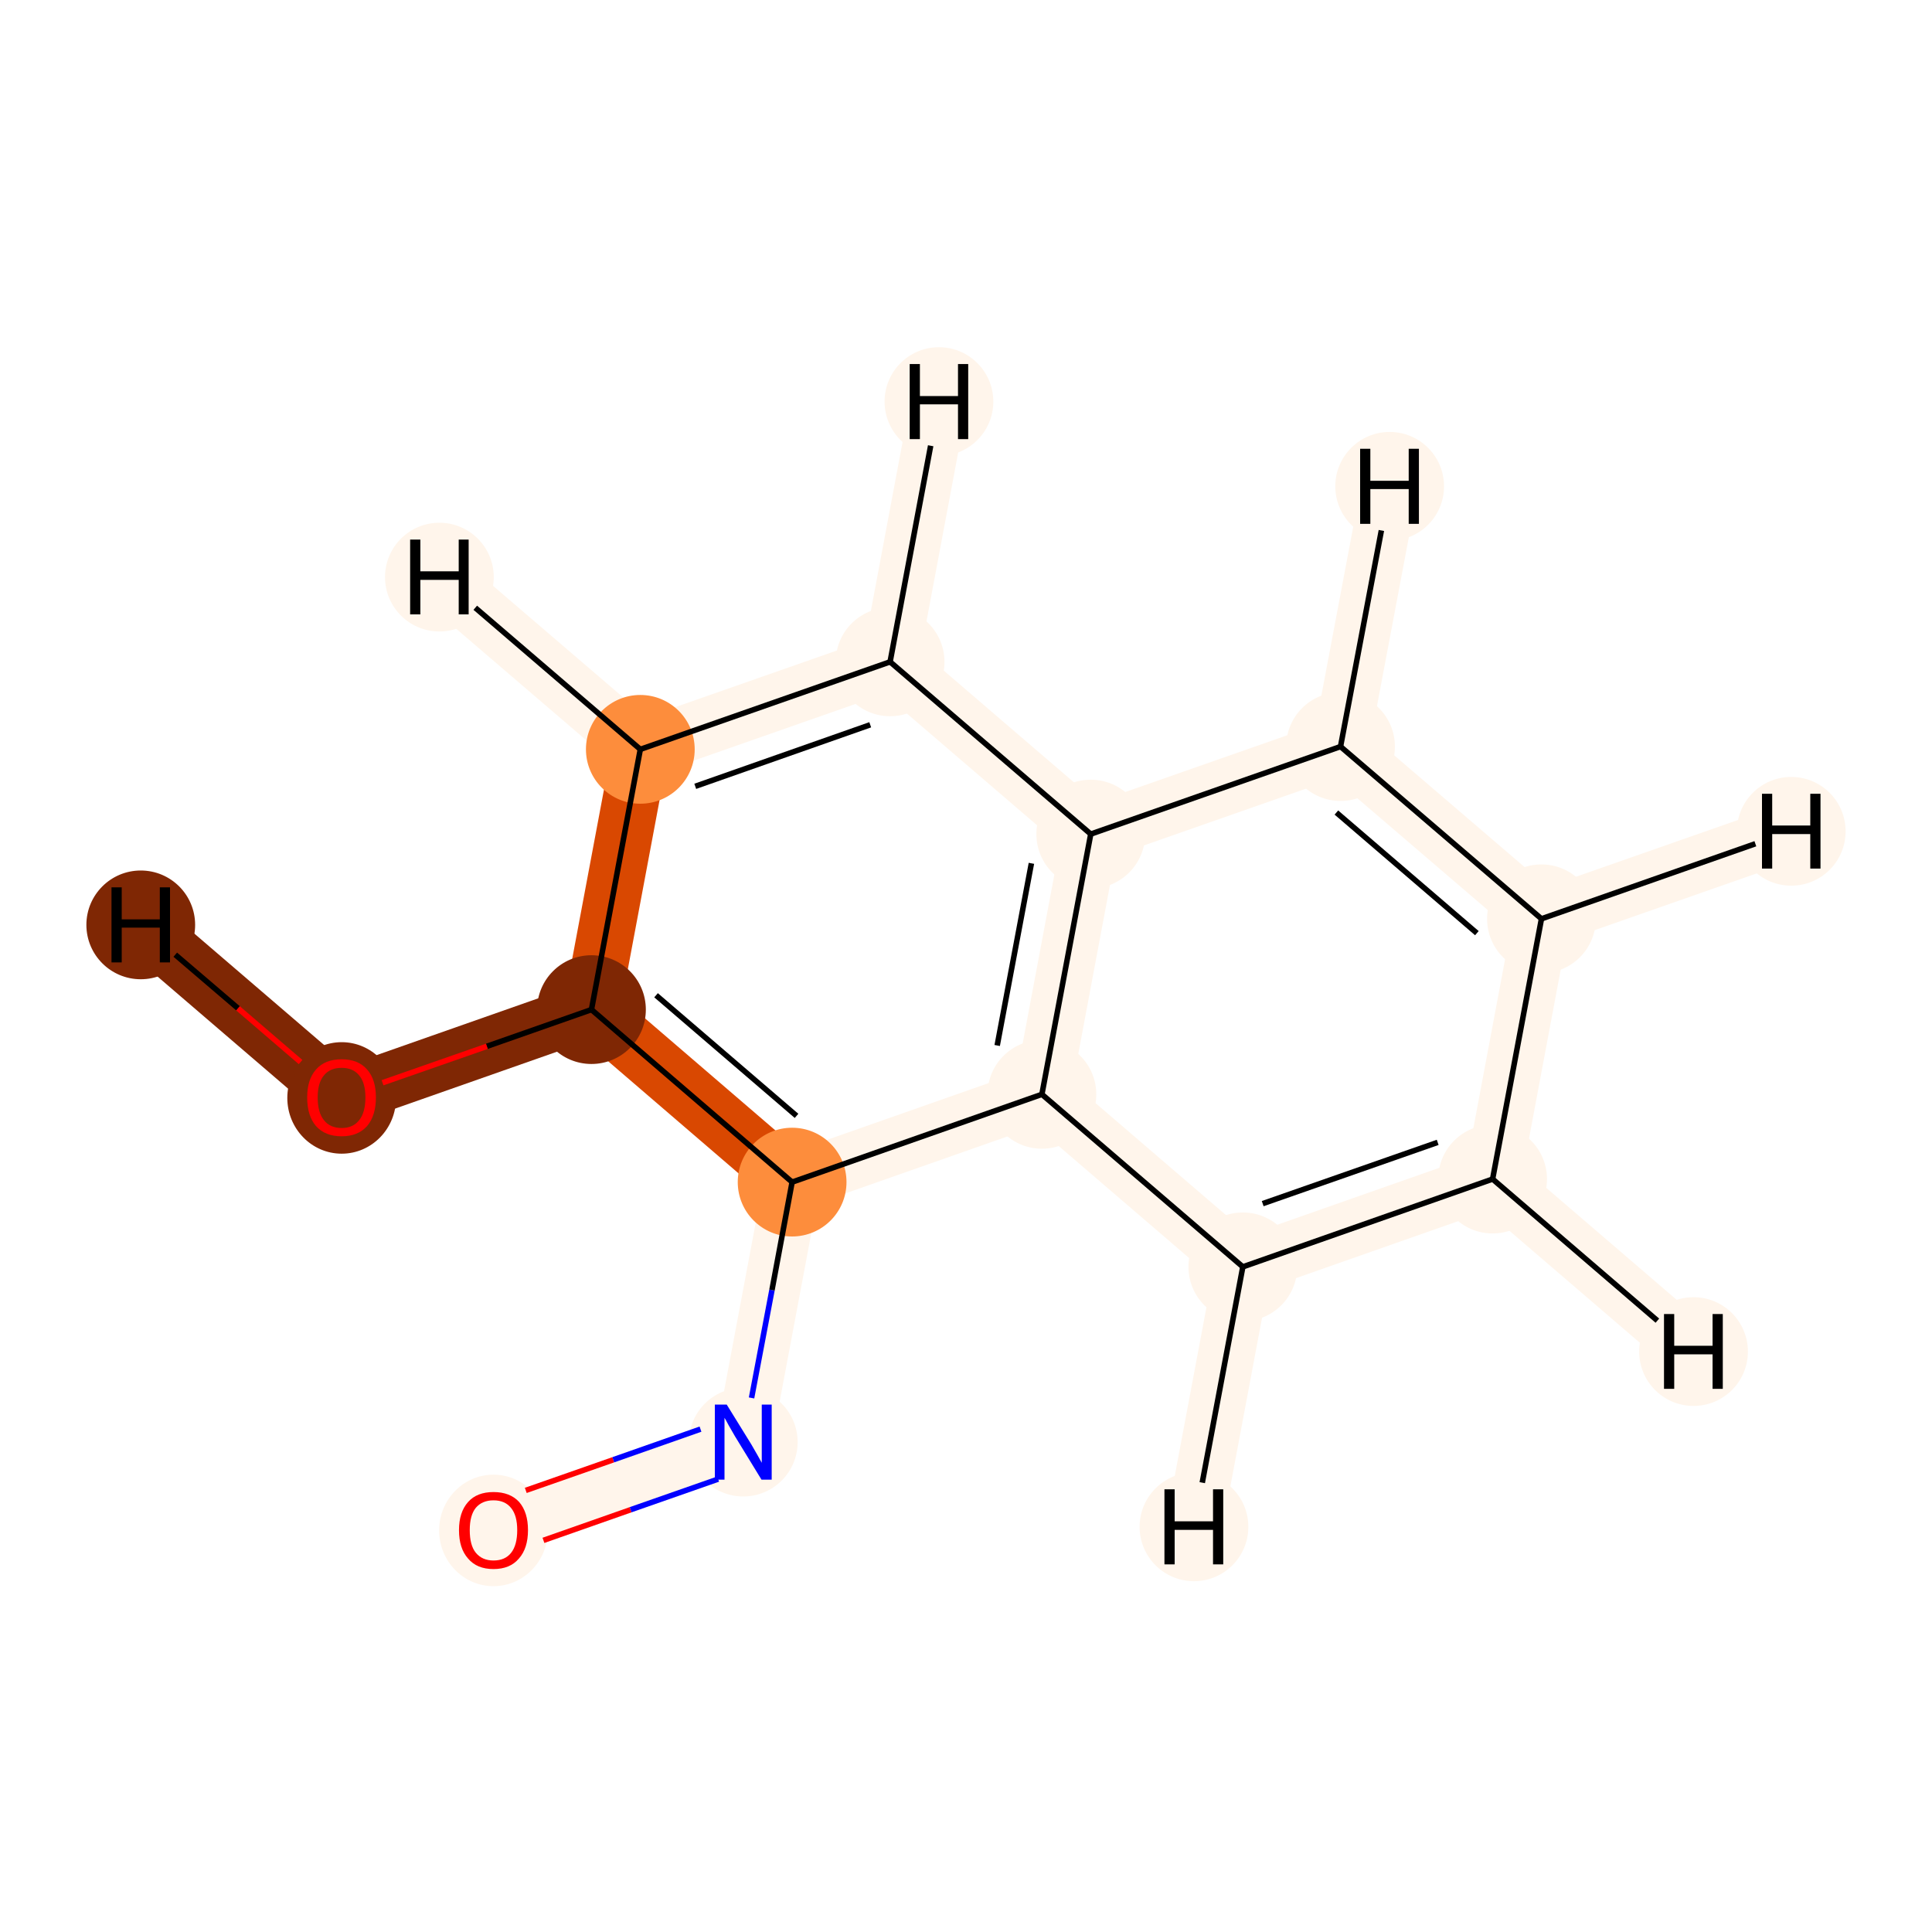 <?xml version='1.0' encoding='iso-8859-1'?>
<svg version='1.1' baseProfile='full'
              xmlns='http://www.w3.org/2000/svg'
                      xmlns:rdkit='http://www.rdkit.org/xml'
                      xmlns:xlink='http://www.w3.org/1999/xlink'
                  xml:space='preserve'
width='700px' height='700px' viewBox='0 0 700 700'>
<!-- END OF HEADER -->
<rect style='opacity:1.0;fill:#FFFFFF;stroke:none' width='700.0' height='700.0' x='0.0' y='0.0'> </rect>
<path d='M 178.8,554.3 L 269.3,522.5' style='fill:none;fill-rule:evenodd;stroke:#FFF5EB;stroke-width:20.5px;stroke-linecap:butt;stroke-linejoin:miter;stroke-opacity:1' />
<path d='M 269.3,522.5 L 287.0,428.3' style='fill:none;fill-rule:evenodd;stroke:#FFF5EB;stroke-width:20.5px;stroke-linecap:butt;stroke-linejoin:miter;stroke-opacity:1' />
<path d='M 287.0,428.3 L 214.3,365.8' style='fill:none;fill-rule:evenodd;stroke:#D94801;stroke-width:20.5px;stroke-linecap:butt;stroke-linejoin:miter;stroke-opacity:1' />
<path d='M 287.0,428.3 L 377.5,396.5' style='fill:none;fill-rule:evenodd;stroke:#FFF5EB;stroke-width:20.5px;stroke-linecap:butt;stroke-linejoin:miter;stroke-opacity:1' />
<path d='M 214.3,365.8 L 123.8,397.6' style='fill:none;fill-rule:evenodd;stroke:#7F2704;stroke-width:20.5px;stroke-linecap:butt;stroke-linejoin:miter;stroke-opacity:1' />
<path d='M 214.3,365.8 L 232.0,271.5' style='fill:none;fill-rule:evenodd;stroke:#D94801;stroke-width:20.5px;stroke-linecap:butt;stroke-linejoin:miter;stroke-opacity:1' />
<path d='M 123.8,397.6 L 51.0,335.1' style='fill:none;fill-rule:evenodd;stroke:#7F2704;stroke-width:20.5px;stroke-linecap:butt;stroke-linejoin:miter;stroke-opacity:1' />
<path d='M 232.0,271.5 L 322.5,239.8' style='fill:none;fill-rule:evenodd;stroke:#FFF5EB;stroke-width:20.5px;stroke-linecap:butt;stroke-linejoin:miter;stroke-opacity:1' />
<path d='M 232.0,271.5 L 159.2,209.1' style='fill:none;fill-rule:evenodd;stroke:#FFF5EB;stroke-width:20.5px;stroke-linecap:butt;stroke-linejoin:miter;stroke-opacity:1' />
<path d='M 322.5,239.8 L 395.2,302.2' style='fill:none;fill-rule:evenodd;stroke:#FFF5EB;stroke-width:20.5px;stroke-linecap:butt;stroke-linejoin:miter;stroke-opacity:1' />
<path d='M 322.5,239.8 L 340.2,145.5' style='fill:none;fill-rule:evenodd;stroke:#FFF5EB;stroke-width:20.5px;stroke-linecap:butt;stroke-linejoin:miter;stroke-opacity:1' />
<path d='M 395.2,302.2 L 377.5,396.5' style='fill:none;fill-rule:evenodd;stroke:#FFF5EB;stroke-width:20.5px;stroke-linecap:butt;stroke-linejoin:miter;stroke-opacity:1' />
<path d='M 395.2,302.2 L 485.7,270.5' style='fill:none;fill-rule:evenodd;stroke:#FFF5EB;stroke-width:20.5px;stroke-linecap:butt;stroke-linejoin:miter;stroke-opacity:1' />
<path d='M 377.5,396.5 L 450.3,459.0' style='fill:none;fill-rule:evenodd;stroke:#FFF5EB;stroke-width:20.5px;stroke-linecap:butt;stroke-linejoin:miter;stroke-opacity:1' />
<path d='M 450.3,459.0 L 540.8,427.2' style='fill:none;fill-rule:evenodd;stroke:#FFF5EB;stroke-width:20.5px;stroke-linecap:butt;stroke-linejoin:miter;stroke-opacity:1' />
<path d='M 450.3,459.0 L 432.6,553.2' style='fill:none;fill-rule:evenodd;stroke:#FFF5EB;stroke-width:20.5px;stroke-linecap:butt;stroke-linejoin:miter;stroke-opacity:1' />
<path d='M 540.8,427.2 L 558.5,332.9' style='fill:none;fill-rule:evenodd;stroke:#FFF5EB;stroke-width:20.5px;stroke-linecap:butt;stroke-linejoin:miter;stroke-opacity:1' />
<path d='M 540.8,427.2 L 613.6,489.7' style='fill:none;fill-rule:evenodd;stroke:#FFF5EB;stroke-width:20.5px;stroke-linecap:butt;stroke-linejoin:miter;stroke-opacity:1' />
<path d='M 558.5,332.9 L 485.7,270.5' style='fill:none;fill-rule:evenodd;stroke:#FFF5EB;stroke-width:20.5px;stroke-linecap:butt;stroke-linejoin:miter;stroke-opacity:1' />
<path d='M 558.5,332.9 L 649.0,301.2' style='fill:none;fill-rule:evenodd;stroke:#FFF5EB;stroke-width:20.5px;stroke-linecap:butt;stroke-linejoin:miter;stroke-opacity:1' />
<path d='M 485.7,270.5 L 503.5,176.2' style='fill:none;fill-rule:evenodd;stroke:#FFF5EB;stroke-width:20.5px;stroke-linecap:butt;stroke-linejoin:miter;stroke-opacity:1' />
<ellipse cx='178.8' cy='554.5' rx='19.2' ry='19.7'  style='fill:#FFF5EB;fill-rule:evenodd;stroke:#FFF5EB;stroke-width:1.0px;stroke-linecap:butt;stroke-linejoin:miter;stroke-opacity:1' />
<ellipse cx='269.3' cy='522.5' rx='19.2' ry='19.2'  style='fill:#FFF5EB;fill-rule:evenodd;stroke:#FFF5EB;stroke-width:1.0px;stroke-linecap:butt;stroke-linejoin:miter;stroke-opacity:1' />
<ellipse cx='287.0' cy='428.3' rx='19.2' ry='19.2'  style='fill:#FD8D3C;fill-rule:evenodd;stroke:#FD8D3C;stroke-width:1.0px;stroke-linecap:butt;stroke-linejoin:miter;stroke-opacity:1' />
<ellipse cx='214.3' cy='365.8' rx='19.2' ry='19.2'  style='fill:#7F2704;fill-rule:evenodd;stroke:#7F2704;stroke-width:1.0px;stroke-linecap:butt;stroke-linejoin:miter;stroke-opacity:1' />
<ellipse cx='123.8' cy='397.8' rx='19.2' ry='19.7'  style='fill:#7F2704;fill-rule:evenodd;stroke:#7F2704;stroke-width:1.0px;stroke-linecap:butt;stroke-linejoin:miter;stroke-opacity:1' />
<ellipse cx='232.0' cy='271.5' rx='19.2' ry='19.2'  style='fill:#FD8D3C;fill-rule:evenodd;stroke:#FD8D3C;stroke-width:1.0px;stroke-linecap:butt;stroke-linejoin:miter;stroke-opacity:1' />
<ellipse cx='322.5' cy='239.8' rx='19.2' ry='19.2'  style='fill:#FFF5EB;fill-rule:evenodd;stroke:#FFF5EB;stroke-width:1.0px;stroke-linecap:butt;stroke-linejoin:miter;stroke-opacity:1' />
<ellipse cx='395.2' cy='302.2' rx='19.2' ry='19.2'  style='fill:#FFF5EB;fill-rule:evenodd;stroke:#FFF5EB;stroke-width:1.0px;stroke-linecap:butt;stroke-linejoin:miter;stroke-opacity:1' />
<ellipse cx='377.5' cy='396.5' rx='19.2' ry='19.2'  style='fill:#FFF5EB;fill-rule:evenodd;stroke:#FFF5EB;stroke-width:1.0px;stroke-linecap:butt;stroke-linejoin:miter;stroke-opacity:1' />
<ellipse cx='450.3' cy='459.0' rx='19.2' ry='19.2'  style='fill:#FFF5EB;fill-rule:evenodd;stroke:#FFF5EB;stroke-width:1.0px;stroke-linecap:butt;stroke-linejoin:miter;stroke-opacity:1' />
<ellipse cx='540.8' cy='427.2' rx='19.2' ry='19.2'  style='fill:#FFF5EB;fill-rule:evenodd;stroke:#FFF5EB;stroke-width:1.0px;stroke-linecap:butt;stroke-linejoin:miter;stroke-opacity:1' />
<ellipse cx='558.5' cy='332.9' rx='19.2' ry='19.2'  style='fill:#FFF5EB;fill-rule:evenodd;stroke:#FFF5EB;stroke-width:1.0px;stroke-linecap:butt;stroke-linejoin:miter;stroke-opacity:1' />
<ellipse cx='485.7' cy='270.5' rx='19.2' ry='19.2'  style='fill:#FFF5EB;fill-rule:evenodd;stroke:#FFF5EB;stroke-width:1.0px;stroke-linecap:butt;stroke-linejoin:miter;stroke-opacity:1' />
<ellipse cx='51.0' cy='335.1' rx='19.2' ry='19.2'  style='fill:#7F2704;fill-rule:evenodd;stroke:#7F2704;stroke-width:1.0px;stroke-linecap:butt;stroke-linejoin:miter;stroke-opacity:1' />
<ellipse cx='159.2' cy='209.1' rx='19.2' ry='19.2'  style='fill:#FFF5EB;fill-rule:evenodd;stroke:#FFF5EB;stroke-width:1.0px;stroke-linecap:butt;stroke-linejoin:miter;stroke-opacity:1' />
<ellipse cx='340.2' cy='145.5' rx='19.2' ry='19.2'  style='fill:#FFF5EB;fill-rule:evenodd;stroke:#FFF5EB;stroke-width:1.0px;stroke-linecap:butt;stroke-linejoin:miter;stroke-opacity:1' />
<ellipse cx='432.6' cy='553.2' rx='19.2' ry='19.2'  style='fill:#FFF5EB;fill-rule:evenodd;stroke:#FFF5EB;stroke-width:1.0px;stroke-linecap:butt;stroke-linejoin:miter;stroke-opacity:1' />
<ellipse cx='613.6' cy='489.7' rx='19.2' ry='19.2'  style='fill:#FFF5EB;fill-rule:evenodd;stroke:#FFF5EB;stroke-width:1.0px;stroke-linecap:butt;stroke-linejoin:miter;stroke-opacity:1' />
<ellipse cx='649.0' cy='301.2' rx='19.2' ry='19.2'  style='fill:#FFF5EB;fill-rule:evenodd;stroke:#FFF5EB;stroke-width:1.0px;stroke-linecap:butt;stroke-linejoin:miter;stroke-opacity:1' />
<ellipse cx='503.5' cy='176.2' rx='19.2' ry='19.2'  style='fill:#FFF5EB;fill-rule:evenodd;stroke:#FFF5EB;stroke-width:1.0px;stroke-linecap:butt;stroke-linejoin:miter;stroke-opacity:1' />
<path class='bond-0 atom-0 atom-1' d='M 196.9,558.1 L 228.5,547.0' style='fill:none;fill-rule:evenodd;stroke:#FF0000;stroke-width:2.0px;stroke-linecap:butt;stroke-linejoin:miter;stroke-opacity:1' />
<path class='bond-0 atom-0 atom-1' d='M 228.5,547.0 L 260.2,535.9' style='fill:none;fill-rule:evenodd;stroke:#0000FF;stroke-width:2.0px;stroke-linecap:butt;stroke-linejoin:miter;stroke-opacity:1' />
<path class='bond-0 atom-0 atom-1' d='M 190.5,540.0 L 222.2,528.9' style='fill:none;fill-rule:evenodd;stroke:#FF0000;stroke-width:2.0px;stroke-linecap:butt;stroke-linejoin:miter;stroke-opacity:1' />
<path class='bond-0 atom-0 atom-1' d='M 222.2,528.9 L 253.8,517.8' style='fill:none;fill-rule:evenodd;stroke:#0000FF;stroke-width:2.0px;stroke-linecap:butt;stroke-linejoin:miter;stroke-opacity:1' />
<path class='bond-1 atom-1 atom-2' d='M 272.3,506.5 L 279.7,467.4' style='fill:none;fill-rule:evenodd;stroke:#0000FF;stroke-width:2.0px;stroke-linecap:butt;stroke-linejoin:miter;stroke-opacity:1' />
<path class='bond-1 atom-1 atom-2' d='M 279.7,467.4 L 287.0,428.3' style='fill:none;fill-rule:evenodd;stroke:#000000;stroke-width:2.0px;stroke-linecap:butt;stroke-linejoin:miter;stroke-opacity:1' />
<path class='bond-2 atom-2 atom-3' d='M 287.0,428.3 L 214.3,365.8' style='fill:none;fill-rule:evenodd;stroke:#000000;stroke-width:2.0px;stroke-linecap:butt;stroke-linejoin:miter;stroke-opacity:1' />
<path class='bond-2 atom-2 atom-3' d='M 288.6,404.3 L 237.7,360.6' style='fill:none;fill-rule:evenodd;stroke:#000000;stroke-width:2.0px;stroke-linecap:butt;stroke-linejoin:miter;stroke-opacity:1' />
<path class='bond-12 atom-8 atom-2' d='M 377.5,396.5 L 287.0,428.3' style='fill:none;fill-rule:evenodd;stroke:#000000;stroke-width:2.0px;stroke-linecap:butt;stroke-linejoin:miter;stroke-opacity:1' />
<path class='bond-3 atom-3 atom-4' d='M 214.3,365.8 L 176.4,379.1' style='fill:none;fill-rule:evenodd;stroke:#000000;stroke-width:2.0px;stroke-linecap:butt;stroke-linejoin:miter;stroke-opacity:1' />
<path class='bond-3 atom-3 atom-4' d='M 176.4,379.1 L 138.6,392.3' style='fill:none;fill-rule:evenodd;stroke:#FF0000;stroke-width:2.0px;stroke-linecap:butt;stroke-linejoin:miter;stroke-opacity:1' />
<path class='bond-4 atom-3 atom-5' d='M 214.3,365.8 L 232.0,271.5' style='fill:none;fill-rule:evenodd;stroke:#000000;stroke-width:2.0px;stroke-linecap:butt;stroke-linejoin:miter;stroke-opacity:1' />
<path class='bond-14 atom-4 atom-13' d='M 108.9,384.8 L 86.2,365.3' style='fill:none;fill-rule:evenodd;stroke:#FF0000;stroke-width:2.0px;stroke-linecap:butt;stroke-linejoin:miter;stroke-opacity:1' />
<path class='bond-14 atom-4 atom-13' d='M 86.2,365.3 L 63.5,345.9' style='fill:none;fill-rule:evenodd;stroke:#000000;stroke-width:2.0px;stroke-linecap:butt;stroke-linejoin:miter;stroke-opacity:1' />
<path class='bond-5 atom-5 atom-6' d='M 232.0,271.5 L 322.5,239.8' style='fill:none;fill-rule:evenodd;stroke:#000000;stroke-width:2.0px;stroke-linecap:butt;stroke-linejoin:miter;stroke-opacity:1' />
<path class='bond-5 atom-5 atom-6' d='M 251.9,284.9 L 315.3,262.6' style='fill:none;fill-rule:evenodd;stroke:#000000;stroke-width:2.0px;stroke-linecap:butt;stroke-linejoin:miter;stroke-opacity:1' />
<path class='bond-15 atom-5 atom-14' d='M 232.0,271.5 L 172.2,220.2' style='fill:none;fill-rule:evenodd;stroke:#000000;stroke-width:2.0px;stroke-linecap:butt;stroke-linejoin:miter;stroke-opacity:1' />
<path class='bond-6 atom-6 atom-7' d='M 322.5,239.8 L 395.2,302.2' style='fill:none;fill-rule:evenodd;stroke:#000000;stroke-width:2.0px;stroke-linecap:butt;stroke-linejoin:miter;stroke-opacity:1' />
<path class='bond-16 atom-6 atom-15' d='M 322.5,239.8 L 337.2,161.5' style='fill:none;fill-rule:evenodd;stroke:#000000;stroke-width:2.0px;stroke-linecap:butt;stroke-linejoin:miter;stroke-opacity:1' />
<path class='bond-7 atom-7 atom-8' d='M 395.2,302.2 L 377.5,396.5' style='fill:none;fill-rule:evenodd;stroke:#000000;stroke-width:2.0px;stroke-linecap:butt;stroke-linejoin:miter;stroke-opacity:1' />
<path class='bond-7 atom-7 atom-8' d='M 373.7,312.8 L 361.3,378.8' style='fill:none;fill-rule:evenodd;stroke:#000000;stroke-width:2.0px;stroke-linecap:butt;stroke-linejoin:miter;stroke-opacity:1' />
<path class='bond-13 atom-12 atom-7' d='M 485.7,270.5 L 395.2,302.2' style='fill:none;fill-rule:evenodd;stroke:#000000;stroke-width:2.0px;stroke-linecap:butt;stroke-linejoin:miter;stroke-opacity:1' />
<path class='bond-8 atom-8 atom-9' d='M 377.5,396.5 L 450.3,459.0' style='fill:none;fill-rule:evenodd;stroke:#000000;stroke-width:2.0px;stroke-linecap:butt;stroke-linejoin:miter;stroke-opacity:1' />
<path class='bond-9 atom-9 atom-10' d='M 450.3,459.0 L 540.8,427.2' style='fill:none;fill-rule:evenodd;stroke:#000000;stroke-width:2.0px;stroke-linecap:butt;stroke-linejoin:miter;stroke-opacity:1' />
<path class='bond-9 atom-9 atom-10' d='M 457.5,436.1 L 520.9,413.9' style='fill:none;fill-rule:evenodd;stroke:#000000;stroke-width:2.0px;stroke-linecap:butt;stroke-linejoin:miter;stroke-opacity:1' />
<path class='bond-17 atom-9 atom-16' d='M 450.3,459.0 L 435.6,537.2' style='fill:none;fill-rule:evenodd;stroke:#000000;stroke-width:2.0px;stroke-linecap:butt;stroke-linejoin:miter;stroke-opacity:1' />
<path class='bond-10 atom-10 atom-11' d='M 540.8,427.2 L 558.5,332.9' style='fill:none;fill-rule:evenodd;stroke:#000000;stroke-width:2.0px;stroke-linecap:butt;stroke-linejoin:miter;stroke-opacity:1' />
<path class='bond-18 atom-10 atom-17' d='M 540.8,427.2 L 600.5,478.5' style='fill:none;fill-rule:evenodd;stroke:#000000;stroke-width:2.0px;stroke-linecap:butt;stroke-linejoin:miter;stroke-opacity:1' />
<path class='bond-11 atom-11 atom-12' d='M 558.5,332.9 L 485.7,270.5' style='fill:none;fill-rule:evenodd;stroke:#000000;stroke-width:2.0px;stroke-linecap:butt;stroke-linejoin:miter;stroke-opacity:1' />
<path class='bond-11 atom-11 atom-12' d='M 535.1,338.1 L 484.2,294.4' style='fill:none;fill-rule:evenodd;stroke:#000000;stroke-width:2.0px;stroke-linecap:butt;stroke-linejoin:miter;stroke-opacity:1' />
<path class='bond-19 atom-11 atom-18' d='M 558.5,332.9 L 636.0,305.7' style='fill:none;fill-rule:evenodd;stroke:#000000;stroke-width:2.0px;stroke-linecap:butt;stroke-linejoin:miter;stroke-opacity:1' />
<path class='bond-20 atom-12 atom-19' d='M 485.7,270.5 L 500.5,192.2' style='fill:none;fill-rule:evenodd;stroke:#000000;stroke-width:2.0px;stroke-linecap:butt;stroke-linejoin:miter;stroke-opacity:1' />
<path  class='atom-0' d='M 166.3 554.4
Q 166.3 547.9, 169.6 544.2
Q 172.8 540.6, 178.8 540.6
Q 184.8 540.6, 188.1 544.2
Q 191.3 547.9, 191.3 554.4
Q 191.3 561.0, 188.0 564.7
Q 184.8 568.5, 178.8 568.5
Q 172.8 568.5, 169.6 564.7
Q 166.3 561.0, 166.3 554.4
M 178.8 565.4
Q 183.0 565.4, 185.2 562.6
Q 187.4 559.8, 187.4 554.4
Q 187.4 549.1, 185.2 546.4
Q 183.0 543.6, 178.8 543.6
Q 174.7 543.6, 172.4 546.3
Q 170.2 549.0, 170.2 554.4
Q 170.2 559.9, 172.4 562.6
Q 174.7 565.4, 178.8 565.4
' fill='#FF0000'/>
<path  class='atom-1' d='M 263.3 508.9
L 272.2 523.3
Q 273.1 524.8, 274.5 527.3
Q 275.9 529.9, 276.0 530.0
L 276.0 508.9
L 279.6 508.9
L 279.6 536.1
L 275.9 536.1
L 266.3 520.4
Q 265.2 518.5, 264.0 516.4
Q 262.9 514.3, 262.5 513.7
L 262.5 536.1
L 259.0 536.1
L 259.0 508.9
L 263.3 508.9
' fill='#0000FF'/>
<path  class='atom-4' d='M 111.3 397.6
Q 111.3 391.1, 114.5 387.5
Q 117.7 383.8, 123.8 383.8
Q 129.8 383.8, 133.0 387.5
Q 136.2 391.1, 136.2 397.6
Q 136.2 404.2, 133.0 408.0
Q 129.7 411.7, 123.8 411.7
Q 117.8 411.7, 114.5 408.0
Q 111.3 404.3, 111.3 397.6
M 123.8 408.7
Q 127.9 408.7, 130.1 405.9
Q 132.4 403.1, 132.4 397.6
Q 132.4 392.3, 130.1 389.6
Q 127.9 386.9, 123.8 386.9
Q 119.6 386.9, 117.4 389.6
Q 115.1 392.3, 115.1 397.6
Q 115.1 403.1, 117.4 405.9
Q 119.6 408.7, 123.8 408.7
' fill='#FF0000'/>
<path  class='atom-13' d='M 40.4 321.5
L 44.1 321.5
L 44.1 333.1
L 57.9 333.1
L 57.9 321.5
L 61.6 321.5
L 61.6 348.7
L 57.9 348.7
L 57.9 336.1
L 44.1 336.1
L 44.1 348.7
L 40.4 348.7
L 40.4 321.5
' fill='#000000'/>
<path  class='atom-14' d='M 148.6 195.5
L 152.3 195.5
L 152.3 207.0
L 166.2 207.0
L 166.2 195.5
L 169.8 195.5
L 169.8 222.6
L 166.2 222.6
L 166.2 210.1
L 152.3 210.1
L 152.3 222.6
L 148.6 222.6
L 148.6 195.5
' fill='#000000'/>
<path  class='atom-15' d='M 329.6 131.9
L 333.3 131.9
L 333.3 143.5
L 347.1 143.5
L 347.1 131.9
L 350.8 131.9
L 350.8 159.1
L 347.1 159.1
L 347.1 146.5
L 333.3 146.5
L 333.3 159.1
L 329.6 159.1
L 329.6 131.9
' fill='#000000'/>
<path  class='atom-16' d='M 421.9 539.6
L 425.6 539.6
L 425.6 551.2
L 439.5 551.2
L 439.5 539.6
L 443.2 539.6
L 443.2 566.8
L 439.5 566.8
L 439.5 554.3
L 425.6 554.3
L 425.6 566.8
L 421.9 566.8
L 421.9 539.6
' fill='#000000'/>
<path  class='atom-17' d='M 602.9 476.1
L 606.6 476.1
L 606.6 487.6
L 620.5 487.6
L 620.5 476.1
L 624.2 476.1
L 624.2 503.2
L 620.5 503.2
L 620.5 490.7
L 606.6 490.7
L 606.6 503.2
L 602.9 503.2
L 602.9 476.1
' fill='#000000'/>
<path  class='atom-18' d='M 638.4 287.6
L 642.1 287.6
L 642.1 299.1
L 655.9 299.1
L 655.9 287.6
L 659.6 287.6
L 659.6 314.7
L 655.9 314.7
L 655.9 302.2
L 642.1 302.2
L 642.1 314.7
L 638.4 314.7
L 638.4 287.6
' fill='#000000'/>
<path  class='atom-19' d='M 492.8 162.6
L 496.5 162.6
L 496.5 174.2
L 510.4 174.2
L 510.4 162.6
L 514.1 162.6
L 514.1 189.8
L 510.4 189.8
L 510.4 177.2
L 496.5 177.2
L 496.5 189.8
L 492.8 189.8
L 492.8 162.6
' fill='#000000'/>
</svg>
